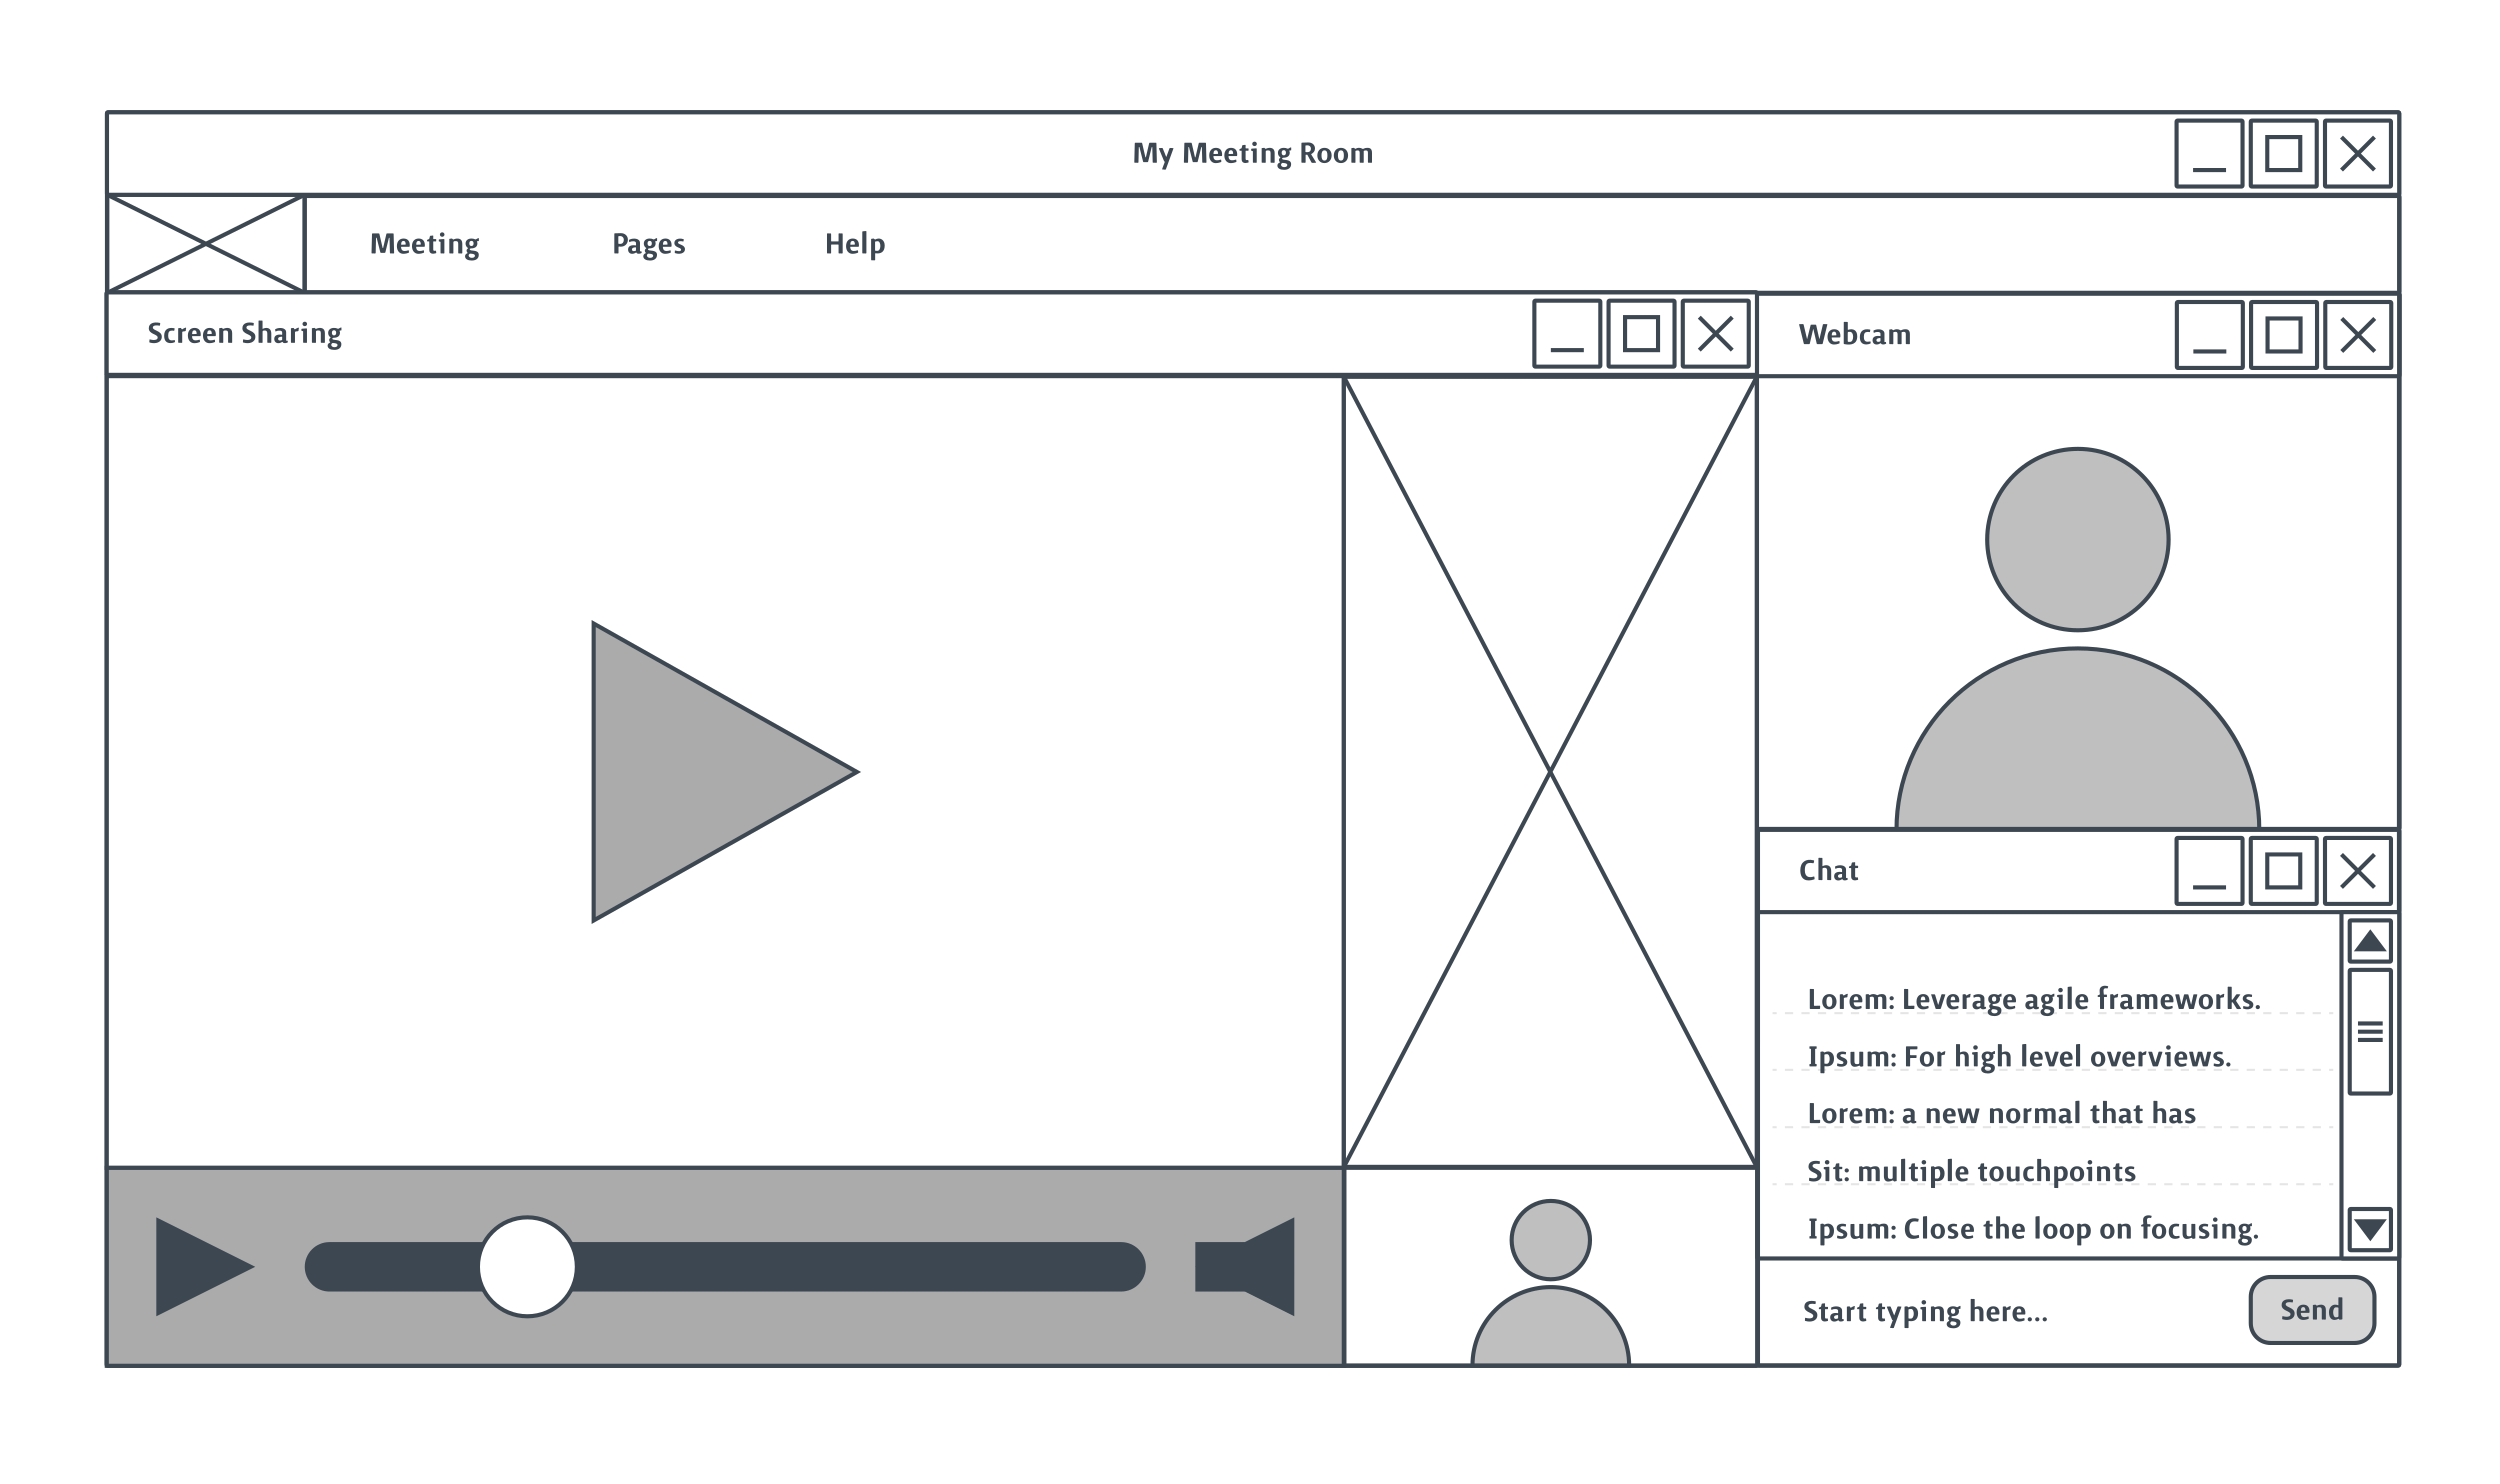 <svg xmlns="http://www.w3.org/2000/svg" xmlns:xlink="http://www.w3.org/1999/xlink" width="1212.8" height="720"><g transform="translate(0 0)"><path d="M0 0h1212.8v720H0z" fill="#fff"/><path d="M859.9 491.5h272" fill="none"/><path d="M859.9 491.5h2m4 0h4m4 0h4m4 0h4m4 0h4m4 0h4m4 0h4m4 0h4m4 0h4m4 0h4m4 0h4m4 0h4m4 0h4m4 0h4m4 0h4m4 0h4m4 0h4m4 0h4m4 0h4m4 0h4m4 0h4m4 0h4m4 0h4m4 0h4m4 0h4m4 0h4m4 0h4m4 0h4m4 0h4m4 0h4m4 0h4m4 0h4m4 0h4m4 0h4m4 0h2" stroke="#e5e5e5" fill="none"/><path d="M52.05 95c0-.26.22-.5.5-.5h94.68c.27 0 .5.24.5.5v46.55c0 .27-.23.5-.5.5H52.55c-.28 0-.5-.23-.5-.5z" stroke="#3d4752" stroke-width="2" fill="#fff"/><path d="M52.05 94.5l95.68 47.55m0-47.54l-95.68 47.55" stroke="#3d4752" stroke-width="2" fill="none"/><use xlink:href="#a" transform="matrix(1,0,0,1,61.616,118.281) translate(38.5 15.333)"/><path d="M147.9 95.6c0-.3.2-.5.5-.5h1015.1c.27 0 .5.2.5.5v45.93c0 .28-.23.5-.5.5H148.4c-.3 0-.5-.22-.5-.5z" stroke="#3d4752" stroke-width="2" fill="#fff"/><use xlink:href="#a" transform="matrix(1,0,0,1,157.891,99.784) translate(498.5 24.333)"/><path d="M165.9 101c0-.27.2-.5.5-.5h79c.27 0 .5.23.5.5v35c0 .3-.23.5-.5.5h-79c-.3 0-.5-.2-.5-.5z" fill="none"/><use xlink:href="#b" transform="matrix(1,0,0,1,170.891,105.509) translate(8.253 17.444)"/><path d="M274.9 101c0-.27.2-.5.5-.5h79c.27 0 .5.23.5.5v35c0 .3-.23.5-.5.5h-79c-.3 0-.5-.2-.5-.5z" fill="none"/><use xlink:href="#c" transform="matrix(1,0,0,1,279.891,105.509) translate(17.044 17.444)"/><path d="M374.9 101c0-.27.2-.5.5-.5h79c.27 0 .5.23.5.5v35c0 .3-.23.5-.5.5h-79c-.3 0-.5-.2-.5-.5z" fill="none"/><use xlink:href="#d" transform="matrix(1,0,0,1,379.891,105.509) translate(20.218 17.444)"/><path d="M852.28 182.85c0-.28.22-.5.5-.5h310.5c.27 0 .5.22.5.5v219.2c0 .28-.23.5-.5.5h-310.5c-.28 0-.5-.22-.5-.5z" stroke="#3d4752" stroke-width="2" fill="#fff"/><path d="M920.03 402.56c0-48.6 39.4-88 88-88s88 39.4 88 88zm132-140.8c0 24.3-19.7 44-44 44s-44-19.7-44-44 19.7-44 44-44 44 19.7 44 44z" stroke="#3d4752" stroke-width="2" fill="#bfbfbf"/><path d="M852.28 143c0-.27.23-.5.5-.5h310.76c.28 0 .5.23.5.5v258.62c0 .27-.22.5-.5.5H852.78c-.27 0-.5-.23-.5-.5z" stroke="#3d4752" stroke-width="2" fill="none"/><path d="M852.28 143c0-.27.23-.5.5-.5h310.76c.28 0 .5.23.5.5v39c0 .3-.22.5-.5.5H852.78c-.27 0-.5-.2-.5-.5z" stroke="#3d4752" stroke-width="2" fill="#fff"/><path d="M1128.04 147c0-.27.22-.5.5-.5h31c.28 0 .5.23.5.5v31c0 .3-.22.5-.5.5h-31c-.28 0-.5-.2-.5-.5zM1136.04 154.5l16 16m0-16l-16 16M1092.04 147c0-.27.22-.5.5-.5h31c.28 0 .5.23.5.5v31c0 .3-.22.5-.5.5h-31c-.28 0-.5-.2-.5-.5z" stroke="#3d4752" stroke-width="2" fill="none"/><path d="M1100.04 154.5h16v16h-16zM1056.04 147c0-.27.22-.5.5-.5h31c.28 0 .5.23.5.5v31c0 .3-.22.5-.5.5h-31c-.28 0-.5-.2-.5-.5zM1080.04 170.5h-16" stroke="#3d4752" stroke-width="2" fill="none"/><use xlink:href="#e" transform="matrix(1,0,0,1,872.284,142.509) translate(0 24.444)"/><path d="M51.9 55c0-.27.2-.5.5-.5h1111c.27 0 .5.23.5.5v607c0 .3-.23.5-.5.5H52.4c-.3 0-.5-.2-.5-.5z" stroke="#3d4752" stroke-width="2" fill="none"/><path d="M51.9 55c0-.27.2-.5.5-.5h1111c.27 0 .5.23.5.5v39c0 .3-.23.5-.5.5H52.4c-.3 0-.5-.2-.5-.5z" stroke="#3d4752" stroke-width="2" fill="#fff"/><path d="M1127.9 59c0-.27.2-.5.5-.5h31c.27 0 .5.23.5.5v31c0 .3-.23.5-.5.5h-31c-.3 0-.5-.2-.5-.5zM1135.9 66.5l16 16m0-16l-16 16M1091.9 59c0-.27.2-.5.5-.5h31c.27 0 .5.23.5.5v31c0 .3-.23.5-.5.5h-31c-.3 0-.5-.2-.5-.5z" stroke="#3d4752" stroke-width="2" fill="none"/><path d="M1099.9 66.5h16v16h-16zM1055.9 59c0-.27.2-.5.5-.5h31c.27 0 .5.23.5.5v31c0 .3-.23.5-.5.5h-31c-.3 0-.5-.2-.5-.5zM1079.9 82.5h-16" stroke="#3d4752" stroke-width="2" fill="none"/><use xlink:href="#f" transform="matrix(1,0,0,1,71.891,54.509) translate(477.289 24.444)"/><use xlink:href="#g" transform="matrix(1,0,0,1,71.891,54.509) translate(501.342 24.444)"/><use xlink:href="#h" transform="matrix(1,0,0,1,71.891,54.509) translate(558.373 24.444)"/><path d="M859.9 574.5h272" fill="none"/><path d="M859.9 574.5h2m4 0h4m4 0h4m4 0h4m4 0h4m4 0h4m4 0h4m4 0h4m4 0h4m4 0h4m4 0h4m4 0h4m4 0h4m4 0h4m4 0h4m4 0h4m4 0h4m4 0h4m4 0h4m4 0h4m4 0h4m4 0h4m4 0h4m4 0h4m4 0h4m4 0h4m4 0h4m4 0h4m4 0h4m4 0h4m4 0h4m4 0h4m4 0h4m4 0h4m4 0h2" stroke="#e5e5e5" fill="none"/><path d="M859.9 519h272" fill="none"/><path d="M859.9 519h2m4 0h4m4 0h4m4 0h4m4 0h4m4 0h4m4 0h4m4 0h4m4 0h4m4 0h4m4 0h4m4 0h4m4 0h4m4 0h4m4 0h4m4 0h4m4 0h4m4 0h4m4 0h4m4 0h4m4 0h4m4 0h4m4 0h4m4 0h4m4 0h4m4 0h4m4 0h4m4 0h4m4 0h4m4 0h4m4 0h4m4 0h4m4 0h4m4 0h4m4 0h2" stroke="#e5e5e5" fill="none"/><path d="M869.9 611.5c0-.28.2-.5.5-.5h239c.27 0 .5.22.5.5v50c0 .28-.23.5-.5.5h-239c-.3 0-.5-.22-.5-.5z" fill="none"/><use xlink:href="#i" transform="matrix(1,0,0,1,874.891,616) translate(0 24.944)"/><use xlink:href="#j" transform="matrix(1,0,0,1,874.891,616) translate(34.613 24.944)"/><use xlink:href="#k" transform="matrix(1,0,0,1,874.891,616) translate(80.053 24.944)"/><path d="M1101.5 619.5c-5.3 0-9.6 4.3-9.6 9.6v12.8c0 5.3 4.3 9.6 9.6 9.6h40.8c5.3 0 9.6-4.3 9.6-9.6v-12.8c0-5.3-4.3-9.6-9.6-9.6z" stroke="#3d4752" stroke-width="2" fill="#d6d6d6"/><use xlink:href="#l" transform="matrix(1,0,0,1,1101.891,622.709) translate(4.524 17.444)"/><path d="M51.74 142.36c0-.27.22-.5.5-.5h799.6c.3 0 .5.23.5.5v519.68c0 .27-.2.5-.5.5H52.25c-.28 0-.5-.23-.5-.5z" stroke="#3d4752" stroke-width="2" fill="none"/><path d="M51.74 142.36c0-.27.22-.5.5-.5h799.6c.3 0 .5.23.5.5v39c0 .28-.2.5-.5.5H52.25c-.28 0-.5-.22-.5-.5z" stroke="#3d4752" stroke-width="2" fill="#fff"/><path d="M816.35 146.36c0-.27.23-.5.5-.5h31c.28 0 .5.23.5.5v31c0 .28-.22.5-.5.5h-31c-.27 0-.5-.22-.5-.5zM824.35 153.86l16 16m0-16l-16 16M780.35 146.36c0-.27.23-.5.5-.5h31c.28 0 .5.23.5.5v31c0 .28-.22.5-.5.5h-31c-.27 0-.5-.22-.5-.5z" stroke="#3d4752" stroke-width="2" fill="none"/><path d="M788.35 153.86h16v16h-16zM744.35 146.36c0-.27.23-.5.5-.5h31c.28 0 .5.23.5.5v31c0 .28-.22.5-.5.5h-31c-.27 0-.5-.22-.5-.5zM768.35 169.86h-16" stroke="#3d4752" stroke-width="2" fill="none"/><use xlink:href="#m" transform="matrix(1,0,0,1,71.737,141.862) translate(0 24.444)"/><use xlink:href="#n" transform="matrix(1,0,0,1,71.737,141.862) translate(45.404 24.444)"/><path d="M652.2 567.02c0-.28.24-.5.5-.5h199.24c.27 0 .5.22.5.5v94.9c0 .26-.23.5-.5.5H652.7c-.26 0-.5-.24-.5-.5z" stroke="#3d4752" stroke-width="2" fill="#fff"/><path d="M714.33 662.4c0-20.98 17-38 38-38 20.98 0 38 17.02 38 38zm57-60.8c0 10.5-8.5 19-19 19s-19-8.5-19-19c0-10.48 8.5-19 19-19s19 8.52 19 19z" stroke="#3d4752" stroke-width="2" fill="#bfbfbf"/><path d="M51.82 182.48H651.9v384.07H51.8z" stroke="#3d4752" stroke-width="2" fill="#fff"/><path d="M51.82 566.55H651.9v96.02H51.8z" stroke="#3d4752" stroke-width="2" fill="#ababab"/><path d="M159.84 602.56h384.03c6.63 0 12 5.37 12 12s-5.37 12-12 12H159.84c-6.63 0-12-5.37-12-12s5.37-12 12-12z" fill="#3d4752"/><path d="M288 302.5l127.7 72L288 446.54z" stroke="#3d4752" stroke-width="2" fill="#ababab"/><path d="M75.83 590.55l48 24-48 24zM627.9 590.55l-48.02 24 48 24z" fill="#3d4752"/><path d="M579.88 602.56h24v24h-24z" fill="#3d4752"/><path d="M279.85 614.56c0 13.26-10.75 24-24 24-13.26 0-24-10.74-24-24s10.74-24 24-24c13.25 0 24 10.74 24 24z" stroke="#3d4752" stroke-width="2" fill="#fff"/><use xlink:href="#a" transform="matrix(1,0,0,1,111.829,494.536) translate(240.5 77.833)"/><path d="M651.95 183.3c0-.28.23-.5.5-.5h199.28c.28 0 .5.22.5.5v382.28c0 .28-.22.5-.5.5H652.45c-.27 0-.5-.22-.5-.5z" stroke="#3d4752" stroke-width="2" fill="#fff"/><path d="M651.95 182.8l200.28 383.28m0-383.28L651.95 566.08" stroke="#3d4752" stroke-width="2" fill="none"/><use xlink:href="#a" transform="matrix(1,0,0,1,671.982,374.44) translate(80.5 82.333)"/><path d="M871.9 471.65c0-.28.2-.5.5-.5h239c.27 0 .5.22.5.5v19c0 .28-.23.5-.5.5h-239c-.3 0-.5-.22-.5-.5z" fill="none"/><use xlink:href="#o" transform="matrix(1,0,0,1,876.891,476.149) translate(0 13.333)"/><use xlink:href="#p" transform="matrix(1,0,0,1,876.891,476.149) translate(45.724 13.333)"/><use xlink:href="#q" transform="matrix(1,0,0,1,876.891,476.149) translate(105.191 13.333)"/><use xlink:href="#r" transform="matrix(1,0,0,1,876.891,476.149) translate(140.231 13.333)"/><path d="M859.9 546.83h272" fill="none"/><path d="M859.9 546.83h2m4 0h4m4 0h4m4 0h4m4 0h4m4 0h4m4 0h4m4 0h4m4 0h4m4 0h4m4 0h4m4 0h4m4 0h4m4 0h4m4 0h4m4 0h4m4 0h4m4 0h4m4 0h4m4 0h4m4 0h4m4 0h4m4 0h4m4 0h4m4 0h4m4 0h4m4 0h4m4 0h4m4 0h4m4 0h4m4 0h4m4 0h4m4 0h4m4 0h4m4 0h2" stroke="#e5e5e5" fill="none"/><path d="M852.83 403c0-.27.22-.5.5-.5h310.06c.27 0 .5.23.5.5v258.9c0 .28-.23.5-.5.5H853.32c-.28 0-.5-.22-.5-.5z" stroke="#3d4752" stroke-width="2" fill="none"/><path d="M852.83 403c0-.27.22-.5.5-.5h310.06c.27 0 .5.23.5.5v39c0 .3-.23.5-.5.5H853.32c-.28 0-.5-.2-.5-.5z" stroke="#3d4752" stroke-width="2" fill="#fff"/><path d="M1127.9 407c0-.27.2-.5.5-.5h31c.27 0 .5.23.5.5v31c0 .3-.23.5-.5.5h-31c-.3 0-.5-.2-.5-.5zM1135.9 414.5l16 16m0-16l-16 16M1091.9 407c0-.27.2-.5.5-.5h31c.27 0 .5.23.5.5v31c0 .3-.23.5-.5.5h-31c-.3 0-.5-.2-.5-.5z" stroke="#3d4752" stroke-width="2" fill="none"/><path d="M1099.9 414.5h16v16h-16zM1055.9 407c0-.27.2-.5.5-.5h31c.27 0 .5.23.5.5v31c0 .3-.23.5-.5.5h-31c-.3 0-.5-.2-.5-.5zM1079.9 430.5h-16" stroke="#3d4752" stroke-width="2" fill="none"/><use xlink:href="#s" transform="matrix(1,0,0,1,872.825,402.509) translate(0 24.444)"/><path d="M871.9 527c0-.27.2-.5.5-.5h239c.27 0 .5.23.5.5v19c0 .3-.23.5-.5.5h-239c-.3 0-.5-.2-.5-.5z" fill="none"/><use xlink:href="#o" transform="matrix(1,0,0,1,876.891,531.509) translate(0 13.333)"/><use xlink:href="#t" transform="matrix(1,0,0,1,876.891,531.509) translate(45.724 13.333)"/><use xlink:href="#u" transform="matrix(1,0,0,1,876.891,531.509) translate(56.729 13.333)"/><use xlink:href="#v" transform="matrix(1,0,0,1,876.891,531.509) translate(87.396 13.333)"/><use xlink:href="#w" transform="matrix(1,0,0,1,876.891,531.509) translate(136.64 13.333)"/><use xlink:href="#x" transform="matrix(1,0,0,1,876.891,531.509) translate(166.702 13.333)"/><path d="M871.9 583c0-.27.2-.5.5-.5h239c.27 0 .5.23.5.5v19c0 .3-.23.5-.5.5h-239c-.3 0-.5-.2-.5-.5z" fill="none"/><use xlink:href="#y" transform="matrix(1,0,0,1,876.891,587.509) translate(0 13.333)"/><use xlink:href="#z" transform="matrix(1,0,0,1,876.891,587.509) translate(46.649 13.333)"/><use xlink:href="#A" transform="matrix(1,0,0,1,876.891,587.509) translate(84.8 13.333)"/><use xlink:href="#B" transform="matrix(1,0,0,1,876.891,587.509) translate(109.493 13.333)"/><use xlink:href="#C" transform="matrix(1,0,0,1,876.891,587.509) translate(141.44 13.333)"/><use xlink:href="#D" transform="matrix(1,0,0,1,876.891,587.509) translate(161.316 13.333)"/><path d="M871.9 499.5c0-.3.2-.5.5-.5h239c.27 0 .5.2.5.5v19c0 .27-.23.5-.5.5h-239c-.3 0-.5-.23-.5-.5z" fill="none"/><g><use xlink:href="#y" transform="matrix(1,0,0,1,876.891,503.989) translate(0 13.333)"/><use xlink:href="#E" transform="matrix(1,0,0,1,876.891,503.989) translate(46.649 13.333)"/><use xlink:href="#F" transform="matrix(1,0,0,1,876.891,503.989) translate(70.933 13.333)"/><use xlink:href="#G" transform="matrix(1,0,0,1,876.891,503.989) translate(103.022 13.333)"/><use xlink:href="#H" transform="matrix(1,0,0,1,876.891,503.989) translate(136.96 13.333)"/></g><path d="M871.9 555.17c0-.28.2-.5.5-.5h239c.27 0 .5.22.5.5v19c0 .28-.23.5-.5.5h-239c-.3 0-.5-.22-.5-.5z" fill="none"/><g><use xlink:href="#I" transform="matrix(1,0,0,1,876.891,559.669) translate(0 13.333)"/><use xlink:href="#J" transform="matrix(1,0,0,1,876.891,559.669) translate(23.929 13.333)"/><use xlink:href="#K" transform="matrix(1,0,0,1,876.891,559.669) translate(82.098 13.333)"/></g><path d="M852.52 403c0-.27.22-.5.5-.5h310.26c.27 0 .5.23.5.5v207c0 .3-.23.5-.5.5H853.02c-.28 0-.5-.2-.5-.5z" stroke="#3d4752" stroke-width="2" fill="none"/><path d="M1135.9 443c0-.27.2-.5.5-.5h27c.27 0 .5.23.5.5v167c0 .3-.23.5-.5.5h-27c-.3 0-.5-.2-.5-.5z" stroke="#3d4752" stroke-width="2" fill="#fff"/><path d="M1139.9 447c0-.27.2-.5.5-.5h19c.27 0 .5.23.5.5v19c0 .3-.23.5-.5.5h-19c-.3 0-.5-.2-.5-.5z" stroke="#3d4752" stroke-width="2" fill="none"/><path d="M1143.9 460.5h12l-6-8z" stroke="#3d4752" stroke-width="2" fill="#3d4752"/><path d="M1139.9 471c0-.27.2-.5.5-.5h19c.27 0 .5.23.5.5v59c0 .3-.23.5-.5.5h-19c-.3 0-.5-.2-.5-.5zM1143.9 496.5h12m-12 4h12m-12 4h12M1139.9 606c0 .3.2.5.5.5h19c.27 0 .5-.2.5-.5v-19c0-.27-.23-.5-.5-.5h-19c-.3 0-.5.23-.5.5z" stroke="#3d4752" stroke-width="2" fill="none"/><path d="M1143.9 592.5h12l-6 8z" stroke="#3d4752" stroke-width="2" fill="#3d4752"/><defs><path fill="#3d4752" d="M173-25c9 46-57 17-88 25-26 0-25 1-24-25l12-490c1-26 0-25 26-25h145c26 0 25-1 31 24l84 364c-2 7 16 8 15 0l85-364c6-25 5-24 31-24h141c26 0 25-1 26 25l12 490c12 46-57 16-87 25-26 0-25 1-26-25l-10-389c4-11-19-10-18 0L436-40c-6 25-5 24-31 24h-79c-26 0-25 1-31-24l-95-376c2-10-20-11-18 0" id="L"/><path fill="#3d4752" d="M377-222c-1 18 1 42-15 42H161c-21 0-20-1-18 20 5 64 38 94 92 94 32 0 69-6 91-15 33-14 25 9 29 34s4 24-20 33C310-4 264 9 204 10 108 11 30-64 30-197s75-205 179-205 168 60 168 180zM212-337c-31 0-63 7-67 83-2 21-2 20 18 19l86-3c21-1 20 0 18-21-4-54-25-78-55-78" id="M"/><path fill="#3d4752" d="M255-2C175 21 89 7 89-95v-209c7-29-16-20-38-20-23 0-21 0-21-23-10-41 61-19 62-61 13-26 2-75 42-69 23 3 73-25 62 18 7 25-17 80 20 72 27 5 71-15 60 25-1 27 7 44-25 38-22 5-64-14-55 20v201c0 32 24 35 49 30 33-15 23 19 31 40 4 26 5 24-21 31" id="N"/><path fill="#3d4752" d="M189-509c0 33-28 60-61 60-36 0-63-27-63-60 0-34 27-60 63-60 33 0 61 26 61 60zm-3 484c11 45-50 17-79 25-26 0-25 1-25-25v-269c2-23-3-21-24-25-27-5-22-8-23-35 0-26-1-25 25-27l101-7c26-2 25-3 25 23v340" id="O"/><path fill="#3d4752" d="M237-332c-33 0-67-2-67 31v276c11 46-55 17-85 25-26 0-25 1-25-25v-344c-10-38 29-24 54-31 31-16 40 44 69 19 95-40 227-32 227 116v240c11 46-55 17-85 25-26 0-25 1-25-25v-235c0-59-21-72-63-72" id="P"/><path fill="#3d4752" d="M390 38c0 106-84 153-189 153S20 152 20 75C20 28 56 6 79-4c17-7 16-7 4-19-11-11-22-28-22-54 0-25 17-44 31-55 15-12 15-11-1-21-35-23-57-66-57-115 0-82 63-134 158-134 36 0 69 6 96 20 31 16 51-24 80-26 38-24 20 25 24 50 5 30-7 24-33 27-39-5 3 43-7 63 0 74-51 132-169 132-20 0-36 7-36 25 0 64 243-10 243 149zM137 15c-45 40-7 103 64 103 46 0 86-15 85-59-1-41-49-48-119-54-17-1-18-1-30 10zm-2-284c1 40 17 69 57 69s58-29 58-69-16-70-58-70c-41 0-57 30-57 70" id="Q"/><g id="b"><use transform="matrix(0.018,0,0,0.018,0,0)" xlink:href="#L"/><use transform="matrix(0.018,0,0,0.018,12.853,0)" xlink:href="#M"/><use transform="matrix(0.018,0,0,0.018,20.178,0)" xlink:href="#M"/><use transform="matrix(0.018,0,0,0.018,27.502,0)" xlink:href="#N"/><use transform="matrix(0.018,0,0,0.018,33.084,0)" xlink:href="#O"/><use transform="matrix(0.018,0,0,0.018,37.742,0)" xlink:href="#P"/><use transform="matrix(0.018,0,0,0.018,46.098,0)" xlink:href="#Q"/></g><path fill="#3d4752" d="M238-183c-23 7-65-23-65 15v143c10 46-57 16-88 25-26 0-25 1-25-25v-491c0-26-1-26 25-27 32-2 91-4 153-4 114 0 188 78 188 176 0 107-80 188-188 188zm-70-98c-8 32 31 18 55 23 63 0 93-50 93-108 0-68-47-113-129-101-20 3-19 1-19 21v165" id="R"/><path fill="#3d4752" d="M230-19c-18 12-51 29-95 29C69 10 25-36 25-107c0-103 103-125 195-111 33 14 14-34 18-55 12-70-114-64-158-38-31 19-25-8-29-32-5-25-4-22 19-33 90-43 276-38 276 93v210c-2 20 3 19 20 15 23-6 19 5 24 23 6 22 5 20-15 30-30 16-105 24-119-10-12-14-10-14-26-4zm-49-43c23-5 65-3 57-34-6-24 18-74-20-69-56 7-89 20-89 58 0 30 21 45 52 45" id="S"/><path fill="#3d4752" d="M321-114C321 6 168 28 69-5 34-5 48-29 48-58c0-26 1-25 26-18 46 13 142 35 142-26 0-66-181-49-181-180-1-107 131-137 231-107 33 1 21 17 18 44-3 25-3 26-28 20-40-10-123-14-123 32 0 59 188 50 188 179" id="T"/><g id="c"><use transform="matrix(0.018,0,0,0.018,0,0)" xlink:href="#R"/><use transform="matrix(0.018,0,0,0.018,7.307,0)" xlink:href="#S"/><use transform="matrix(0.018,0,0,0.018,14.773,0)" xlink:href="#Q"/><use transform="matrix(0.018,0,0,0.018,22.08,0)" xlink:href="#M"/><use transform="matrix(0.018,0,0,0.018,29.582,0)" xlink:href="#T"/></g><path fill="#3d4752" d="M171-25c10 46-56 17-86 25-26 0-25 1-25-25v-490c-10-46 56-17 86-25 26 0 25-1 25 25v171c0 21-1 20 20 20h161c21 0 20 1 20-20v-171c-10-46 56-17 86-25 26 0 25-1 25 25v490c10 46-56 17-86 25-26 0-25 1-25-25v-195c0-21 1-20-20-20H191c-21 0-20-1-20 20v195" id="U"/><path fill="#3d4752" d="M171-25c10 46-56 17-86 25-26 0-25 1-25-25v-546c0-26-1-25 25-27l61-6c26-2 25-3 25 23v556" id="V"/><path fill="#3d4752" d="M169 160c11 45-54 17-84 25-26 0-25 1-25-25v-529c-10-37 27-24 52-31 32-16 43 44 72 18 17-9 48-20 82-20 55 0 160 39 160 190C426-47 329 16 188-4c-20-3-19-4-19 16v148zm-2-254c-8 31 29 21 53 24 116 14 116-260 17-260-23 0-40 3-52 6-19 5-18 4-18 23v207" id="W"/><g id="d"><use transform="matrix(0.018,0,0,0.018,0,0)" xlink:href="#U"/><use transform="matrix(0.018,0,0,0.018,9.796,0)" xlink:href="#M"/><use transform="matrix(0.018,0,0,0.018,17.12,0)" xlink:href="#V"/><use transform="matrix(0.018,0,0,0.018,21.404,0)" xlink:href="#W"/></g><path fill="#3d4752" d="M287 0H183c-26 0-25 1-31-24L31-516c-6-25-7-24 19-24 37 8 103-20 102 24l87 366c4 18 5 18 9 0l87-351c6-25 5-24 31-24h95c26 0 25-1 30 24l79 350c4 19 5 19 9 1l87-366c-1-45 65-15 102-24 26 0 25-1 18 24-28 108-92 383-120 492-6 25-5 24-31 24H531c-26 0-25 1-31-24l-86-374c-4-18-4-18-9 0L318-24c-6 25-5 24-31 24" id="X"/><path fill="#3d4752" d="M424-212C424 7 255 31 85 1 59-3 60-2 60-28c0-85 1-371 1-547-11-45 54-17 84-25 26 0 25-1 25 25v173c0 20-1 20 19 13 115-36 235 3 235 177zM168-85c-4 30 31 24 60 24 58 0 85-63 85-142 0-76-35-129-87-129-28 0-58-5-58 27v220" id="Y"/><path fill="#3d4752" d="M218 8C105 10 39-51 39-191c0-170 107-231 260-204 37-2 16 23 16 48 0 43-39 12-67 18-65 0-101 31-101 132 0 68 18 132 99 132 21 0 42-2 57-6 30-9 24 3 27 28s3 24-20 32-56 19-92 19" id="Z"/><path fill="#3d4752" d="M223-332c-22 5-62 1-53 32v275c11 46-55 17-85 25-26 0-25 1-25-25v-344c-10-38 29-24 54-31 30-16 39 45 67 19 48-28 118-30 173 2 17 10 15 11 32 2 27-15 62-25 100-25 45 0 130 1 130 131v246c11 46-55 17-85 25-26 0-25 1-25-25v-246c0-62-38-61-61-61-21 4-61 2-52 32v275c11 45-54 17-84 25-26 0-25 1-25-25v-246c0-59-34-61-61-61" id="aa"/><g id="e"><use transform="matrix(0.018,0,0,0.018,0,0)" xlink:href="#X"/><use transform="matrix(0.018,0,0,0.018,13.742,0)" xlink:href="#M"/><use transform="matrix(0.018,0,0,0.018,21.067,0)" xlink:href="#Y"/><use transform="matrix(0.018,0,0,0.018,29.262,0)" xlink:href="#Z"/><use transform="matrix(0.018,0,0,0.018,35.68,0)" xlink:href="#S"/><use transform="matrix(0.018,0,0,0.018,43.147,0)" xlink:href="#aa"/></g><path fill="#3d4752" d="M203 162c-3 41-52 19-86 19-26 0-25 0-16-24l68-181c10-17-21 0-19-16L14-372c-9-24-10-23 16-23 37 0 87-17 90 23l81 201c7 19 8 19 14 0l74-201c3-41 54-23 92-23 26 0 25-1 16 23" id="ab"/><g id="f"><use transform="matrix(0.018,0,0,0.018,0,0)" xlink:href="#L"/><use transform="matrix(0.018,0,0,0.018,12.853,0)" xlink:href="#ab"/></g><g id="g"><use transform="matrix(0.018,0,0,0.018,0,0)" xlink:href="#L"/><use transform="matrix(0.018,0,0,0.018,12.853,0)" xlink:href="#M"/><use transform="matrix(0.018,0,0,0.018,20.178,0)" xlink:href="#M"/><use transform="matrix(0.018,0,0,0.018,27.502,0)" xlink:href="#N"/><use transform="matrix(0.018,0,0,0.018,33.084,0)" xlink:href="#O"/><use transform="matrix(0.018,0,0,0.018,37.742,0)" xlink:href="#P"/><use transform="matrix(0.018,0,0,0.018,46.098,0)" xlink:href="#Q"/></g><path fill="#3d4752" d="M173-25c10 46-57 16-88 25-26 0-25 1-25-25v-490c0-26-1-25 25-27 33-2 96-5 159-5 117 0 182 74 182 164 0 69-43 116-90 142-17 9-17 8-7 25 26 41 90 146 120 195 13 21 13 21-12 21-43 0-103 19-114-22l-95-178c-9-20-14-17-35-17s-20-1-20 20v172zm-5-282c-7 32 32 16 58 21 59 0 90-38 90-90 0-65-46-103-128-91-21 2-20 1-20 22v138" id="ac"/><path fill="#3d4752" d="M415-197C415-78 341 9 222 9 104 9 30-78 30-197s75-205 192-205c118 0 193 86 193 205zm-273 0c0 68 13 138 80 138 68 0 79-70 79-138 0-69-10-137-79-137-68 0-80 68-80 137" id="ad"/><g id="h"><use transform="matrix(0.018,0,0,0.018,0,0)" xlink:href="#ac"/><use transform="matrix(0.018,0,0,0.018,8.267,0)" xlink:href="#ad"/><use transform="matrix(0.018,0,0,0.018,16.249,0)" xlink:href="#ad"/><use transform="matrix(0.018,0,0,0.018,24.231,0)" xlink:href="#aa"/></g><path fill="#3d4752" d="M375-165C375-5 203 35 64-4 25-3 43-41 43-71c0-25 0-24 25-18 23 6 59 13 87 13 46 0 109-8 109-68 0-93-239-85-239-247-1-148 153-174 283-148 38-2 22 27 20 54-2 25-2 26-28 21-59-11-166-12-166 52 0 89 241 82 241 247" id="ae"/><path fill="#3d4752" d="M169-25c11 45-54 17-84 25-26 0-25 1-25-25v-344c-9-35 22-24 48-30 28-7 31 5 44 25 12 17 11 16 27 4s42-25 71-36c46-18 12 43 16 65 7 45-54 24-78 38-20 5-19 4-19 25v253" id="af"/><g id="i"><use transform="matrix(0.018,0,0,0.018,0,0)" xlink:href="#ae"/><use transform="matrix(0.018,0,0,0.018,6.933,0)" xlink:href="#N"/><use transform="matrix(0.018,0,0,0.018,12.516,0)" xlink:href="#S"/><use transform="matrix(0.018,0,0,0.018,19.982,0)" xlink:href="#af"/><use transform="matrix(0.018,0,0,0.018,25.493,0)" xlink:href="#N"/></g><g id="j"><use transform="matrix(0.018,0,0,0.018,0,0)" xlink:href="#N"/><use transform="matrix(0.018,0,0,0.018,5.671,0)" xlink:href="#ab"/><use transform="matrix(0.018,0,0,0.018,13.333,0)" xlink:href="#W"/><use transform="matrix(0.018,0,0,0.018,21.493,0)" xlink:href="#O"/><use transform="matrix(0.018,0,0,0.018,26.151,0)" xlink:href="#P"/><use transform="matrix(0.018,0,0,0.018,34.507,0)" xlink:href="#Q"/></g><path fill="#3d4752" d="M169-25c11 45-54 17-84 25-26 0-25 1-25-25v-550c-11-45 53-17 83-25 26 0 25-1 25 25v183c0 11 0 16 3 16 7 0 48-26 101-26 49 0 132 24 132 153v224c11 45-53 17-83 25-26 0-25 1-25-25v-224c0-62-25-83-66-83-44 0-61 9-61 31v276" id="ag"/><path fill="#3d4752" d="M147-51c0 31-26 56-57 56-33 0-58-25-58-56s25-56 58-56c31 0 57 25 57 56" id="ah"/><g id="k"><use transform="matrix(0.018,0,0,0.018,0,0)" xlink:href="#ag"/><use transform="matrix(0.018,0,0,0.018,8.249,0)" xlink:href="#M"/><use transform="matrix(0.018,0,0,0.018,15.573,0)" xlink:href="#af"/><use transform="matrix(0.018,0,0,0.018,20.818,0)" xlink:href="#M"/><use transform="matrix(0.018,0,0,0.018,28.142,0)" xlink:href="#ah"/><use transform="matrix(0.018,0,0,0.018,31.769,0)" xlink:href="#ah"/><use transform="matrix(0.018,0,0,0.018,35.396,0)" xlink:href="#ah"/></g><path fill="#3d4752" d="M271-14C151 45 30 1 30-199c0-146 94-203 166-203 30 0 53 6 69 12 20 7 19 8 19-13v-172c-11-45 53-17 82-25 26 0 25-1 25 25v545c11 39-33 24-58 32-29 18-35-45-62-16zm14-288c5-33-31-25-64-28-104-10-104 276-4 269 32-2 68 0 68-33v-208" id="ai"/><g id="l"><use transform="matrix(0.018,0,0,0.018,0,0)" xlink:href="#ae"/><use transform="matrix(0.018,0,0,0.018,7.2,0)" xlink:href="#M"/><use transform="matrix(0.018,0,0,0.018,14.524,0)" xlink:href="#P"/><use transform="matrix(0.018,0,0,0.018,22.88,0)" xlink:href="#ai"/></g><g id="m"><use transform="matrix(0.018,0,0,0.018,0,0)" xlink:href="#ae"/><use transform="matrix(0.018,0,0,0.018,7.2,0)" xlink:href="#Z"/><use transform="matrix(0.018,0,0,0.018,13.618,0)" xlink:href="#af"/><use transform="matrix(0.018,0,0,0.018,18.862,0)" xlink:href="#M"/><use transform="matrix(0.018,0,0,0.018,26.187,0)" xlink:href="#M"/><use transform="matrix(0.018,0,0,0.018,33.511,0)" xlink:href="#P"/></g><g id="n"><use transform="matrix(0.018,0,0,0.018,0,0)" xlink:href="#ae"/><use transform="matrix(0.018,0,0,0.018,7.2,0)" xlink:href="#ag"/><use transform="matrix(0.018,0,0,0.018,15.449,0)" xlink:href="#S"/><use transform="matrix(0.018,0,0,0.018,22.916,0)" xlink:href="#af"/><use transform="matrix(0.018,0,0,0.018,28.427,0)" xlink:href="#O"/><use transform="matrix(0.018,0,0,0.018,33.084,0)" xlink:href="#P"/><use transform="matrix(0.018,0,0,0.018,41.44,0)" xlink:href="#Q"/></g><path fill="#3d4752" d="M312 0H85C59 0 60 1 60-25v-490c-10-46 57-17 87-25 26 0 25-1 25 25v409c0 21-1 20 20 20 33 0 88-1 123-2 41-11 18 37 23 63-1 26 0 25-26 25" id="aj"/><path fill="#3d4752" d="M144-51c0 31-27 56-57 56-33 0-58-25-58-56s25-56 58-56c30 0 57 25 57 56zm0-238c0 31-27 56-57 56-33 0-58-25-58-56s25-56 58-56c30 0 57 25 57 56" id="ak"/><g id="o"><use transform="matrix(0.018,0,0,0.018,0,0)" xlink:href="#aj"/><use transform="matrix(0.018,0,0,0.018,6.578,0)" xlink:href="#ad"/><use transform="matrix(0.018,0,0,0.018,14.56,0)" xlink:href="#af"/><use transform="matrix(0.018,0,0,0.018,19.804,0)" xlink:href="#M"/><use transform="matrix(0.018,0,0,0.018,27.129,0)" xlink:href="#aa"/><use transform="matrix(0.018,0,0,0.018,39.236,0)" xlink:href="#ak"/></g><path fill="#3d4752" d="M250 0h-84c-26 0-25 1-33-24L23-371c-25-44 47-16 73-24 26 0 25-1 32 24l74 246c6 19 6 19 12 0l76-246c0-42 52-24 88-24 26 0 25-1 17 24L283-24c-8 25-7 24-33 24" id="al"/><g id="p"><use transform="matrix(0.018,0,0,0.018,0,0)" xlink:href="#aj"/><use transform="matrix(0.018,0,0,0.018,6.578,0)" xlink:href="#M"/><use transform="matrix(0.018,0,0,0.018,13.902,0)" xlink:href="#al"/><use transform="matrix(0.018,0,0,0.018,21.084,0)" xlink:href="#M"/><use transform="matrix(0.018,0,0,0.018,28.409,0)" xlink:href="#af"/><use transform="matrix(0.018,0,0,0.018,33.831,0)" xlink:href="#S"/><use transform="matrix(0.018,0,0,0.018,41.298,0)" xlink:href="#Q"/><use transform="matrix(0.018,0,0,0.018,48.604,0)" xlink:href="#M"/></g><g id="q"><use transform="matrix(0.018,0,0,0.018,0,0)" xlink:href="#S"/><use transform="matrix(0.018,0,0,0.018,7.467,0)" xlink:href="#Q"/><use transform="matrix(0.018,0,0,0.018,15.236,0)" xlink:href="#O"/><use transform="matrix(0.018,0,0,0.018,19.893,0)" xlink:href="#V"/><use transform="matrix(0.018,0,0,0.018,24.178,0)" xlink:href="#M"/></g><path fill="#3d4752" d="M199-25c11 45-53 17-83 25-26 0-25 1-25-25v-279c8-30-20-20-42-20-23 0-21 0-21-23-13-43 65-16 58-62-5-35-6-71-6-95 0-109 114-141 210-113 32 2 21 16 14 39 0 38-31 19-60 19-81 0-57 92-52 152-5 34 35 15 61 20 32-5 24 11 25 38 11 40-31 25-59 25-21 0-20-1-20 20v279" id="am"/><path fill="#3d4752" d="M217 0h-79c-26 0-25 1-31-24-20-81-65-266-86-347-6-25-7-24 19-24 34 7 91-19 88 24l52 239c5 19 5 19 10 0 17-56 46-181 61-240-1-42 59-15 94-23 26 0 25-1 31 24l64 239c5 18 6 18 10-1l54-238c-3-42 52-17 86-24 26 0 25-1 19 24L525-24c-6 25-5 24-31 24h-80c-26 0-25 1-31-24l-62-237c-5-18-6-18-11 0L248-24c-6 25-5 24-31 24" id="an"/><path fill="#3d4752" d="M169-25c11 45-54 17-84 25-26 0-25 1-25-25v-550c-11-45 54-17 84-25 26 0 25-1 25 25v312c-4 17 26 14 29 2l81-114c14-35 61-20 102-20 25 0 25 0 10 20l-97 136c-12 17-12 15-1 33L415-21c14 21 14 21-11 21-42 0-98 17-110-21l-91-147c-7-12-8-11-21-11-14 0-13-1-13 12v142" id="ao"/><g id="r"><use transform="matrix(0.018,0,0,0.018,0,0)" xlink:href="#am"/><use transform="matrix(0.018,0,0,0.018,5.493,0)" xlink:href="#af"/><use transform="matrix(0.018,0,0,0.018,10.916,0)" xlink:href="#S"/><use transform="matrix(0.018,0,0,0.018,18.382,0)" xlink:href="#aa"/><use transform="matrix(0.018,0,0,0.018,30.489,0)" xlink:href="#M"/><use transform="matrix(0.018,0,0,0.018,37.813,0)" xlink:href="#an"/><use transform="matrix(0.018,0,0,0.018,48.996,0)" xlink:href="#ad"/><use transform="matrix(0.018,0,0,0.018,56.978,0)" xlink:href="#af"/><use transform="matrix(0.018,0,0,0.018,62.489,0)" xlink:href="#ao"/><use transform="matrix(0.018,0,0,0.018,70.24,0)" xlink:href="#T"/><use transform="matrix(0.018,0,0,0.018,76.569,0)" xlink:href="#ah"/></g><path fill="#3d4752" d="M395-16C218 44 30 11 30-266c0-220 152-320 351-268 39-1 16 33 13 57-3 26-4 25-30 21-138-22-212 9-212 189 0 175 99 212 231 174 36-20 23 22 31 43 3 26 5 26-19 34" id="ap"/><g id="s"><use transform="matrix(0.018,0,0,0.018,0,0)" xlink:href="#ap"/><use transform="matrix(0.018,0,0,0.018,8.249,0)" xlink:href="#ag"/><use transform="matrix(0.018,0,0,0.018,16.498,0)" xlink:href="#S"/><use transform="matrix(0.018,0,0,0.018,23.609,0)" xlink:href="#N"/></g><use transform="matrix(0.018,0,0,0.018,0,0)" xlink:href="#S" id="t"/><g id="u"><use transform="matrix(0.018,0,0,0.018,0,0)" xlink:href="#P"/><use transform="matrix(0.018,0,0,0.018,8.356,0)" xlink:href="#M"/><use transform="matrix(0.018,0,0,0.018,15.68,0)" xlink:href="#an"/></g><g id="v"><use transform="matrix(0.018,0,0,0.018,0,0)" xlink:href="#P"/><use transform="matrix(0.018,0,0,0.018,8.356,0)" xlink:href="#ad"/><use transform="matrix(0.018,0,0,0.018,16.338,0)" xlink:href="#af"/><use transform="matrix(0.018,0,0,0.018,21.849,0)" xlink:href="#aa"/><use transform="matrix(0.018,0,0,0.018,33.956,0)" xlink:href="#S"/><use transform="matrix(0.018,0,0,0.018,41.422,0)" xlink:href="#V"/></g><g id="w"><use transform="matrix(0.018,0,0,0.018,0,0)" xlink:href="#N"/><use transform="matrix(0.018,0,0,0.018,5.582,0)" xlink:href="#ag"/><use transform="matrix(0.018,0,0,0.018,13.831,0)" xlink:href="#S"/><use transform="matrix(0.018,0,0,0.018,20.942,0)" xlink:href="#N"/></g><g id="x"><use transform="matrix(0.018,0,0,0.018,0,0)" xlink:href="#ag"/><use transform="matrix(0.018,0,0,0.018,8.249,0)" xlink:href="#S"/><use transform="matrix(0.018,0,0,0.018,15.716,0)" xlink:href="#T"/></g><path fill="#3d4752" d="M245-497c13 40-54 5-41 45v366c-1 21 0 22 22 22 27 0 19 15 19 39 0 26 1 25-25 25H75C42 7 52-14 50-41c-13-40 54-5 41-45v-366c14-40-55-7-41-45 2-27-9-50 25-43h145c34-7 23 16 25 43" id="aq"/><path fill="#3d4752" d="M223-61c33 0 69 2 69-32v-277c-11-45 53-17 82-25 26 0 25-1 25 25v345c10 37-28 21-50 32-34 16-38-46-68-22-25 11-68 26-113 26-64 0-113-45-113-145v-231c-10-45 54-19 82-29 26-1 25-2 25 24v231c0 62 20 78 61 78" id="ar"/><g id="y"><use transform="matrix(0.018,0,0,0.018,0,0)" xlink:href="#aq"/><use transform="matrix(0.018,0,0,0.018,5.156,0)" xlink:href="#W"/><use transform="matrix(0.018,0,0,0.018,13.493,0)" xlink:href="#T"/><use transform="matrix(0.018,0,0,0.018,19.822,0)" xlink:href="#ar"/><use transform="matrix(0.018,0,0,0.018,28.053,0)" xlink:href="#aa"/><use transform="matrix(0.018,0,0,0.018,40.16,0)" xlink:href="#ak"/></g><g id="z"><use transform="matrix(0.018,0,0,0.018,0,0)" xlink:href="#ap"/><use transform="matrix(0.018,0,0,0.018,8.249,0)" xlink:href="#V"/><use transform="matrix(0.018,0,0,0.018,12.533,0)" xlink:href="#ad"/><use transform="matrix(0.018,0,0,0.018,20.693,0)" xlink:href="#T"/><use transform="matrix(0.018,0,0,0.018,27.289,0)" xlink:href="#M"/></g><g id="A"><use transform="matrix(0.018,0,0,0.018,0,0)" xlink:href="#N"/><use transform="matrix(0.018,0,0,0.018,5.582,0)" xlink:href="#ag"/><use transform="matrix(0.018,0,0,0.018,13.831,0)" xlink:href="#M"/></g><g id="B"><use transform="matrix(0.018,0,0,0.018,0,0)" xlink:href="#V"/><use transform="matrix(0.018,0,0,0.018,4.284,0)" xlink:href="#ad"/><use transform="matrix(0.018,0,0,0.018,12.267,0)" xlink:href="#ad"/><use transform="matrix(0.018,0,0,0.018,20.249,0)" xlink:href="#W"/></g><g id="C"><use transform="matrix(0.018,0,0,0.018,0,0)" xlink:href="#ad"/><use transform="matrix(0.018,0,0,0.018,7.982,0)" xlink:href="#P"/></g><g id="D"><use transform="matrix(0.018,0,0,0.018,0,0)" xlink:href="#am"/><use transform="matrix(0.018,0,0,0.018,5.209,0)" xlink:href="#ad"/><use transform="matrix(0.018,0,0,0.018,13.191,0)" xlink:href="#Z"/><use transform="matrix(0.018,0,0,0.018,19.609,0)" xlink:href="#ar"/><use transform="matrix(0.018,0,0,0.018,27.84,0)" xlink:href="#T"/><use transform="matrix(0.018,0,0,0.018,34.169,0)" xlink:href="#O"/><use transform="matrix(0.018,0,0,0.018,38.827,0)" xlink:href="#P"/><use transform="matrix(0.018,0,0,0.018,47.182,0)" xlink:href="#Q"/><use transform="matrix(0.018,0,0,0.018,54.578,0)" xlink:href="#ah"/></g><path fill="#3d4752" d="M172-25c10 46-57 17-87 25-26 0-25 1-25-25v-490c0-26-1-25 25-25h258c39-10 25 28 25 55 0 26 1 25-25 25H190c-21 0-20-1-20 20v118c0 21-1 20 20 20h131c38-10 23 26 23 52s0 25-26 25H192c-21 0-20-1-20 20v180" id="as"/><g id="E"><use transform="matrix(0.018,0,0,0.018,0,0)" xlink:href="#as"/><use transform="matrix(0.018,0,0,0.018,7.253,0)" xlink:href="#ad"/><use transform="matrix(0.018,0,0,0.018,15.236,0)" xlink:href="#af"/></g><g id="F"><use transform="matrix(0.018,0,0,0.018,0,0)" xlink:href="#ag"/><use transform="matrix(0.018,0,0,0.018,8.249,0)" xlink:href="#O"/><use transform="matrix(0.018,0,0,0.018,12.907,0)" xlink:href="#Q"/><use transform="matrix(0.018,0,0,0.018,20.302,0)" xlink:href="#ag"/></g><g id="G"><use transform="matrix(0.018,0,0,0.018,0,0)" xlink:href="#V"/><use transform="matrix(0.018,0,0,0.018,4.284,0)" xlink:href="#M"/><use transform="matrix(0.018,0,0,0.018,11.609,0)" xlink:href="#al"/><use transform="matrix(0.018,0,0,0.018,18.791,0)" xlink:href="#M"/><use transform="matrix(0.018,0,0,0.018,26.116,0)" xlink:href="#V"/></g><g id="H"><use transform="matrix(0.018,0,0,0.018,0,0)" xlink:href="#ad"/><use transform="matrix(0.018,0,0,0.018,7.982,0)" xlink:href="#al"/><use transform="matrix(0.018,0,0,0.018,15.164,0)" xlink:href="#M"/><use transform="matrix(0.018,0,0,0.018,22.489,0)" xlink:href="#af"/><use transform="matrix(0.018,0,0,0.018,28,0)" xlink:href="#al"/><use transform="matrix(0.018,0,0,0.018,35.804,0)" xlink:href="#O"/><use transform="matrix(0.018,0,0,0.018,40.462,0)" xlink:href="#M"/><use transform="matrix(0.018,0,0,0.018,47.787,0)" xlink:href="#an"/><use transform="matrix(0.018,0,0,0.018,59.236,0)" xlink:href="#T"/><use transform="matrix(0.018,0,0,0.018,65.564,0)" xlink:href="#ah"/></g><g id="I"><use transform="matrix(0.018,0,0,0.018,0,0)" xlink:href="#ae"/><use transform="matrix(0.018,0,0,0.018,7.2,0)" xlink:href="#O"/><use transform="matrix(0.018,0,0,0.018,11.858,0)" xlink:href="#N"/><use transform="matrix(0.018,0,0,0.018,17.44,0)" xlink:href="#ak"/></g><g id="J"><use transform="matrix(0.018,0,0,0.018,0,0)" xlink:href="#aa"/><use transform="matrix(0.018,0,0,0.018,12.107,0)" xlink:href="#ar"/><use transform="matrix(0.018,0,0,0.018,20.338,0)" xlink:href="#V"/><use transform="matrix(0.018,0,0,0.018,24.622,0)" xlink:href="#N"/><use transform="matrix(0.018,0,0,0.018,30.204,0)" xlink:href="#O"/><use transform="matrix(0.018,0,0,0.018,34.862,0)" xlink:href="#W"/><use transform="matrix(0.018,0,0,0.018,43.022,0)" xlink:href="#V"/><use transform="matrix(0.018,0,0,0.018,47.307,0)" xlink:href="#M"/></g><g id="K"><use transform="matrix(0.018,0,0,0.018,0,0)" xlink:href="#N"/><use transform="matrix(0.018,0,0,0.018,5.582,0)" xlink:href="#ad"/><use transform="matrix(0.018,0,0,0.018,13.564,0)" xlink:href="#ar"/><use transform="matrix(0.018,0,0,0.018,21.796,0)" xlink:href="#Z"/><use transform="matrix(0.018,0,0,0.018,28.213,0)" xlink:href="#ag"/><use transform="matrix(0.018,0,0,0.018,36.462,0)" xlink:href="#W"/><use transform="matrix(0.018,0,0,0.018,44.622,0)" xlink:href="#ad"/><use transform="matrix(0.018,0,0,0.018,52.604,0)" xlink:href="#O"/><use transform="matrix(0.018,0,0,0.018,57.262,0)" xlink:href="#P"/><use transform="matrix(0.018,0,0,0.018,65.618,0)" xlink:href="#N"/><use transform="matrix(0.018,0,0,0.018,71.2,0)" xlink:href="#T"/></g></defs></g></svg>